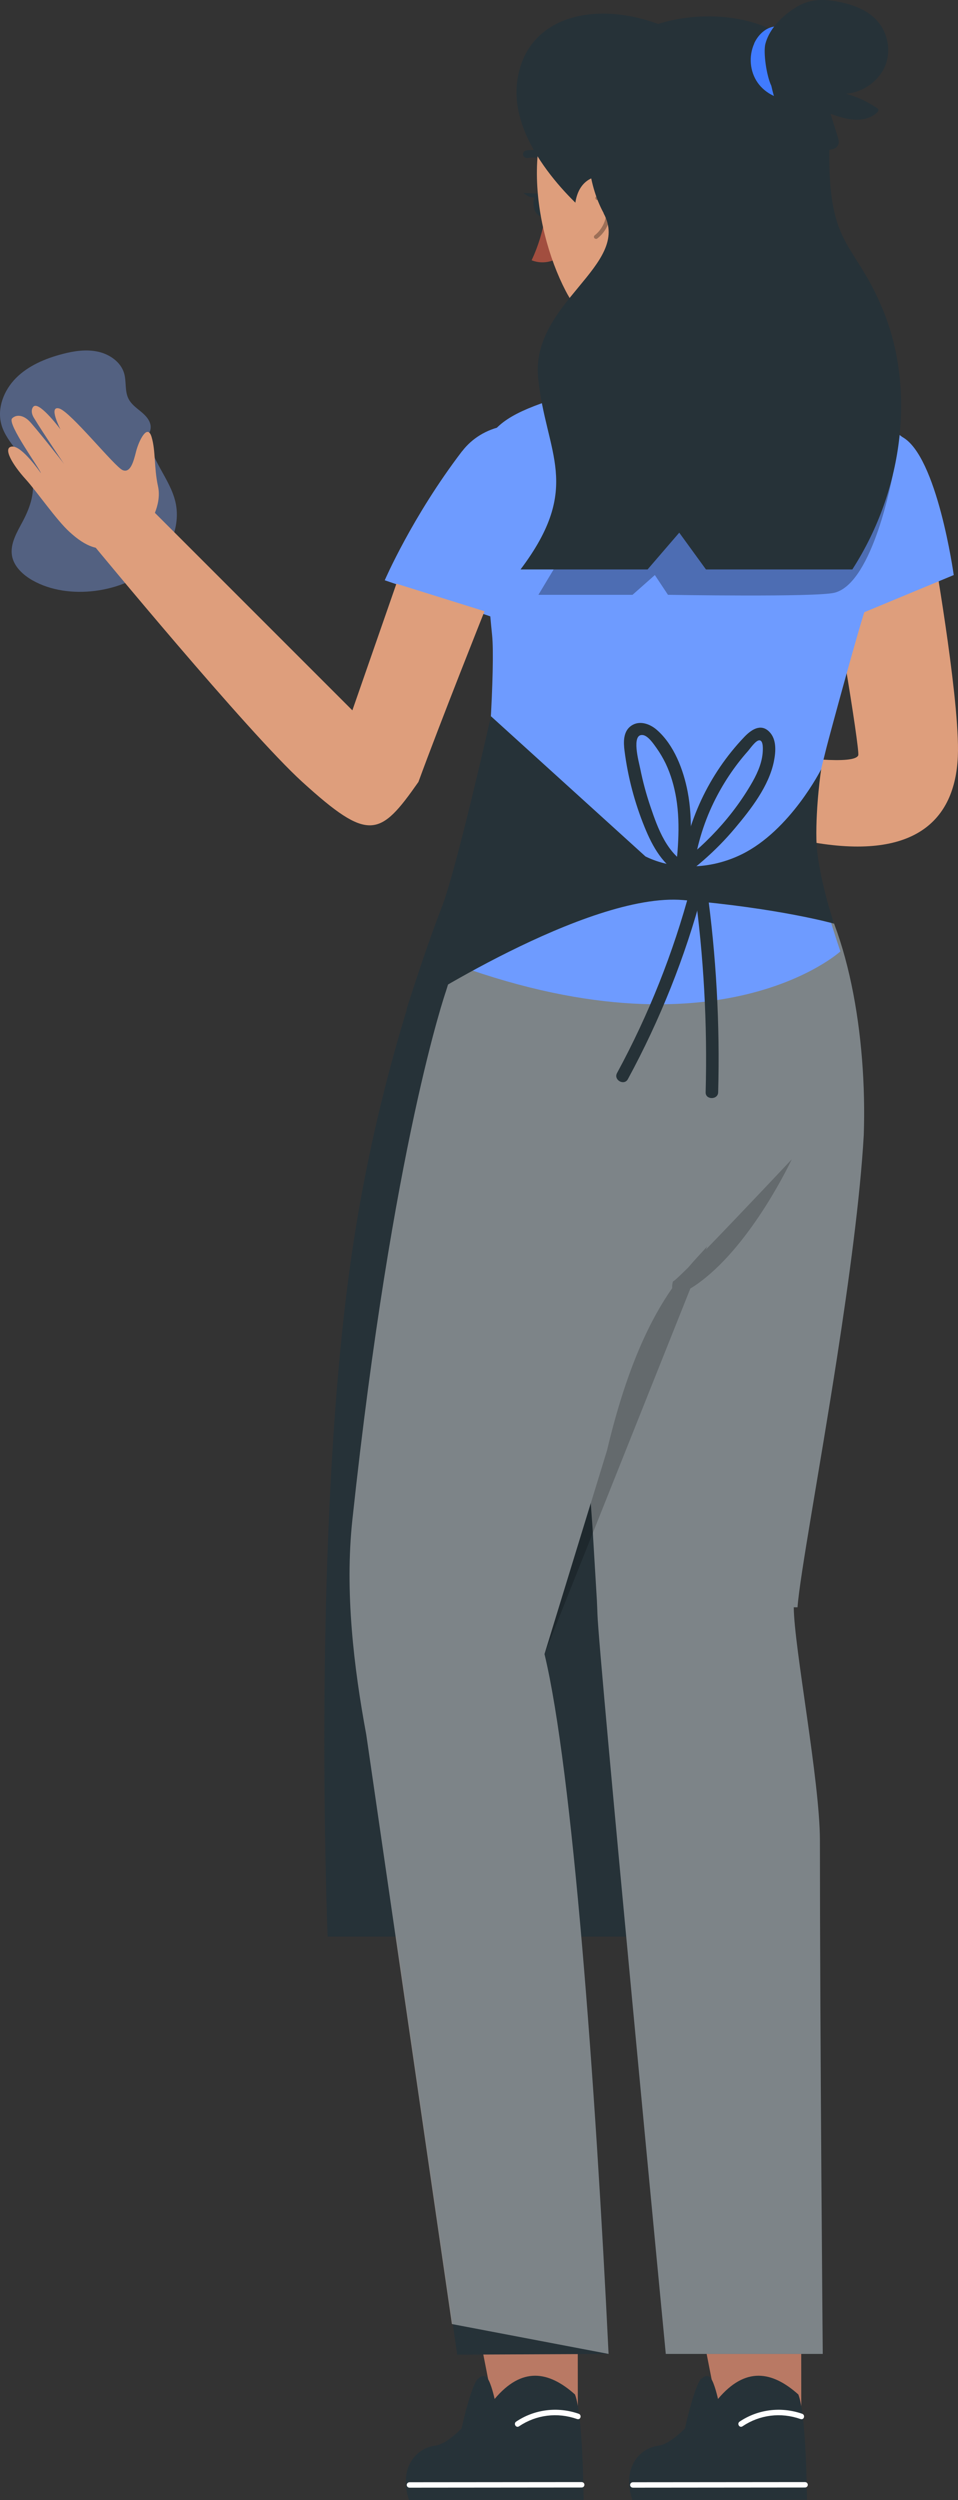 <svg width="87" height="227" viewBox="0 0 87 227" fill="none" xmlns="http://www.w3.org/2000/svg">
<rect x="0" y="0" width="87" height="227" fill="#333333" stroke="none"/>
<g id="&#208;&#182;&#208;&#181;&#208;&#189;&#209;&#137;&#208;&#184;&#208;&#189;&#208;&#176;">
<g id="Group">
<path id="Vector" d="M72.753 204.666L72.768 218.902L65.288 219.417L62.663 206.038C66.085 203.852 69.453 203.336 72.753 204.666Z" fill="#B97964"/>
<path id="Vector_2" d="M72.502 217.42C73.238 219.301 73.284 226.985 73.284 226.985L57.429 227C56.488 224.218 57.944 222.322 59.795 222.068C60.592 221.959 61.525 221.182 62.208 220.499C62.208 220.412 63.179 216.141 63.778 215.938C63.778 215.938 64.188 215.495 64.544 215.938C64.893 216.381 65.204 217.826 65.204 217.826C67.677 214.885 70.105 215.277 72.502 217.42Z" fill="#263238"/>
<path id="Vector_3" d="M72.7 219.65C70.909 219.018 68.99 219.257 67.427 220.311C67.154 220.492 66.896 220.064 67.169 219.882C68.831 218.764 70.932 218.502 72.844 219.17C73.155 219.279 73.018 219.759 72.707 219.65H72.7Z" fill="white"/>
<path id="Vector_4" d="M57.482 225.882L73.102 225.867C73.246 225.867 73.36 225.758 73.36 225.62C73.36 225.482 73.246 225.373 73.102 225.373L57.482 225.388C57.338 225.388 57.224 225.497 57.224 225.635C57.224 225.773 57.338 225.882 57.482 225.882Z" fill="white"/>
</g>
<g id="Group_2">
<path id="Vector_5" d="M52.46 204.665L52.475 218.901L44.995 219.417L42.37 206.038C45.791 203.852 49.16 203.336 52.46 204.665Z" fill="#B97964"/>
<path id="Vector_6" d="M52.217 217.419C52.953 219.301 52.998 226.985 52.998 226.985L37.144 227C36.203 224.218 37.659 222.322 39.51 222.068C40.307 221.959 41.24 221.182 41.923 220.499C41.923 220.412 42.894 216.141 43.493 215.938C43.493 215.938 43.903 215.495 44.259 215.938C44.608 216.381 44.919 217.826 44.919 217.826C47.392 214.884 49.82 215.277 52.217 217.419Z" fill="#263238"/>
<path id="Vector_7" d="M52.407 219.649C50.616 219.018 48.697 219.257 47.134 220.31C46.861 220.492 46.603 220.063 46.877 219.882C48.538 218.763 50.647 218.502 52.551 219.17C52.862 219.279 52.725 219.758 52.414 219.649H52.407Z" fill="white"/>
<path id="Vector_8" d="M37.196 225.882L52.816 225.867C52.96 225.867 53.074 225.758 53.074 225.62C53.074 225.482 52.96 225.373 52.816 225.373L37.196 225.388C37.052 225.388 36.938 225.497 36.938 225.635C36.938 225.773 37.052 225.882 37.196 225.882Z" fill="white"/>
</g>
<path id="Vector_9" d="M43.743 74.034C43.743 74.034 35.491 90 32 113.5C28.246 138.773 29.754 175.844 29.754 175.844H67.533L67.533 127.558L71.357 80.041L43.743 74.034Z" fill="#263238"/>
<path id="Vector_10" d="M75.165 52.426C75.537 52.419 78.116 68.122 77.942 68.58C77.305 70.279 58.369 66.488 58.369 66.488L57.178 71.332C57.178 71.332 65.447 75.175 74.346 76.569C83.525 78 86.954 74.114 86.999 68.151C87.037 62.689 84.678 49.412 84.678 49.412L75.173 52.426H75.165Z" fill="#DE9E7C"/>
<g id="Group_3">
<g id="Group_4">
<path id="Vector_11" d="M43.425 79.983L72.76 78.356C77.054 83.745 78.746 94.154 78.442 103.073C78.116 108.782 77.107 116.205 76.007 123.309C74.414 133.572 72.624 143.159 72.427 145.941C72.412 145.941 72.108 145.941 72.085 145.941C72.108 149.544 74.452 161.681 74.46 167.085C74.467 185.505 74.718 213.737 74.718 213.737H60.463C60.463 213.737 54.387 150.43 54.258 146.595C54.243 146.166 54.227 145.738 54.205 145.295L53.803 138.598C53.37 132.475 52.801 125.655 52.619 118.762L51.952 107.591C43.486 104.671 39.579 94.778 38.152 92.686C40.618 84.878 41.278 83.346 43.417 79.968L43.425 79.983Z" fill="#263238"/>
<path id="Vector_12" d="M39.032 89.36C39.032 89.36 34.701 103.647 31.029 137.814C30.331 144.336 32.614 154.185 33.745 160.279L41.521 213.803L55.267 213.737C54.076 189.115 51.989 160.737 49.448 150.191L65.849 96.725L39.032 89.36Z" fill="#263238"/>
</g>
<g id="Group_5" opacity="0.4">
<path id="Vector_13" d="M43.425 79.983L72.76 78.356C77.054 83.745 78.746 94.154 78.442 103.073C78.116 108.782 77.107 116.205 76.007 123.309C74.414 133.572 72.624 143.159 72.427 145.941C72.412 145.941 72.108 145.941 72.085 145.941C72.108 149.544 74.452 161.681 74.46 167.085C74.467 185.505 74.718 213.737 74.718 213.737H60.463C60.463 213.737 54.387 150.43 54.258 146.595C54.243 146.166 54.227 145.738 54.205 145.295L53.803 138.598C53.37 132.475 52.801 125.655 52.619 118.762L51.952 107.591C43.486 104.671 41.926 92.092 40.5 90C42.965 82.192 41.278 83.346 43.417 79.968L43.425 79.983Z" fill="white"/>
<path id="Vector_14" d="M40.5 90C40.5 90 35.672 103.833 32 138C31.302 144.522 32.13 151.406 33.261 157.5L41.036 211.024L55.267 213.737C54.076 189.115 51.989 160.737 49.448 150.191L65.849 96.725L40.5 90Z" fill="white"/>
</g>
<path id="Vector_15" opacity="0.2" d="M49.448 150.198L55.13 131.684C56.95 123.999 59.151 119.677 61.047 116.961C61.017 116.67 61.115 116.351 61.115 116.351C61.184 116.365 61.7 115.879 62.481 115.109C63.148 114.324 63.748 113.714 64.218 113.177L64.104 113.46C67.298 110.17 71.903 105.267 71.903 105.267C71.903 105.267 68.406 112.784 63.626 116.365C63.27 116.634 62.966 116.837 62.693 116.997L49.44 150.212L49.448 150.198Z" fill="black"/>
</g>
<g id="Group_6">
<path id="Vector_16" d="M41.959 40.975C37.428 46.91 34.941 52.689 34.941 52.689L45.52 56.306C45.52 56.306 54.289 43.458 53.285 39.736C52.356 36.276 51.095 37.673 45.692 38.702C44.191 38.99 42.865 39.797 41.966 40.976L41.959 40.975Z" fill="#6E9BFF"/>
<path id="Vector_17" d="M78.677 55.084L83.047 40.819C80.285 36.868 66.6 33.832 66.6 33.832L57.588 34.304C57.588 34.304 54.121 35.045 51.155 35.967C47.195 37.202 45.056 38.197 44.107 40.303C44.107 40.303 43.697 48.075 44.691 57.677C44.964 60.321 44.35 71.144 43.576 75.676L39.169 86.745C64.742 96.95 76.318 86.389 76.318 86.389C75.575 84.218 73.822 78.545 73.488 76.431C73.731 73.729 73.86 72.603 75.059 67.868C75.286 66.953 78.268 55.97 78.67 55.084H78.677Z" fill="#6E9BFF"/>
<path id="Vector_18" d="M81.909 39.664C85.11 41.335 86.612 52.215 86.612 52.215L75.438 56.857C75.438 56.857 71.106 47.531 72.957 43.405C74.528 39.919 77.843 37.536 81.909 39.664Z" fill="#6E9BFF"/>
</g>
<g id="Group_7">
<g id="Group_8">
<path id="Vector_19" d="M0.136 38.579C-0.296 37.09 0.341 35.441 1.456 34.322C2.571 33.204 4.111 32.55 5.674 32.143C6.721 31.867 7.836 31.7 8.898 31.933C9.96 32.165 10.962 32.87 11.265 33.872C11.5 34.649 11.303 35.528 11.69 36.247C11.918 36.676 12.32 36.988 12.707 37.3C13.093 37.613 13.473 37.961 13.624 38.419C13.784 38.877 13.624 39.465 13.169 39.661L13.465 39.523C13.609 41.687 15.422 43.431 15.923 45.544C16.393 47.505 15.627 49.641 14.178 51.101C12.729 52.568 10.681 53.396 8.595 53.657C6.668 53.89 4.635 53.643 2.958 52.699C2.078 52.197 1.267 51.442 1.092 50.476C0.895 49.365 1.555 48.304 2.086 47.302C2.753 46.038 3.247 44.586 2.86 43.22C2.382 41.499 0.637 40.307 0.136 38.586V38.579Z" fill="#536181"/>
</g>
<path id="Vector_20" d="M36 53L32 64.5L14 46.5L8.5 49.5C8.5 49.5 22.5 66.495 27.453 71C33.5 76.5 34.5 76 38 71C39.973 65.601 44 55.5 44 55.5L36 53Z" fill="#DE9E7C"/>
</g>
<g id="Group_9">
<g id="Group_10">
<path id="Vector_21" d="M67.162 22.116C66.373 25.907 64.567 33.483 67.306 36.018C67.306 36.018 66.206 39.809 58.893 39.809C50.859 39.809 55.077 36.018 55.077 36.018C59.469 35.015 59.378 31.907 58.627 28.98L67.154 22.116H67.162Z" fill="#DE9E7C"/>
<path id="Vector_22" d="M50.609 15.165C50.708 15.165 50.798 15.129 50.867 15.063C51.003 14.933 51.003 14.715 50.867 14.584C50.047 13.821 48.902 13.48 47.772 13.669C47.582 13.712 47.468 13.887 47.506 14.068V14.083C47.552 14.264 47.734 14.381 47.923 14.344C48.819 14.192 49.729 14.468 50.374 15.078C50.434 15.136 50.51 15.172 50.601 15.172L50.609 15.165Z" fill="#263238"/>
<path id="Vector_23" d="M49.517 19.552C49.304 20.961 48.887 22.334 48.28 23.634C48.993 23.917 49.797 23.874 50.472 23.532L49.517 19.552Z" fill="#A24E3F"/>
<path id="Vector_24" d="M49.82 18.463C49.956 19.029 49.751 19.559 49.364 19.647C48.978 19.734 48.56 19.349 48.469 18.79C48.378 18.23 48.53 17.7 48.917 17.606C49.304 17.511 49.676 17.896 49.82 18.463Z" fill="#263238"/>
<path id="Vector_25" d="M49.046 17.584L47.536 17.519C47.536 17.519 48.515 18.42 49.046 17.584Z" fill="#263238"/>
<path id="Vector_26" d="M69.157 12.027C70.386 19.073 71.061 22.029 68.262 26.423C64.051 33.026 54.758 32.982 51.375 26.423C48.318 20.547 46.831 10.015 53.249 5.643C57.77 2.512 64.082 3.478 67.359 7.807C68.3 9.057 68.922 10.502 69.164 12.027H69.157Z" fill="#DE9E7C"/>
<path id="Vector_27" d="M60.115 2.309C53.978 -0.103 47.567 1.51 46.945 7.626C46.323 13.734 53.515 19.552 53.515 19.552L60.115 2.309Z" fill="#263238"/>
<path id="Vector_28" d="M57.156 18.172C57.322 19.545 56.92 20.932 56.033 22.029C54.842 23.46 53.135 22.704 52.536 21.077C51.989 19.61 51.959 17.09 53.605 16.24C54.804 15.652 56.276 16.102 56.89 17.25C57.049 17.54 57.133 17.86 57.156 18.179V18.172Z" fill="#DE9E7C"/>
<path id="Vector_29" opacity="0.3" d="M54.129 21.695C54.174 21.695 54.212 21.68 54.25 21.651C55.009 21.063 55.464 20.118 55.441 19.181C55.434 18.797 55.35 18.499 55.183 18.259C54.963 17.939 54.591 17.765 54.235 17.801C54.129 17.816 54.06 17.903 54.068 18.005C54.083 18.106 54.182 18.179 54.28 18.165C54.493 18.136 54.72 18.259 54.864 18.462C54.993 18.644 55.054 18.884 55.062 19.189C55.077 20.009 54.675 20.845 54.007 21.368C53.924 21.433 53.916 21.542 53.977 21.622C54.015 21.666 54.068 21.687 54.121 21.687L54.129 21.695Z" fill="black"/>
</g>
<g id="Group_11">
<path id="Vector_30" opacity="0.3" d="M81.09 43.071C81.045 43.216 79.307 52.934 75.787 53.82C74.111 54.242 60.661 54.009 60.661 54.009L59.47 52.215L57.444 54.009H48.895L53.78 45.867L53.279 32.568L81.09 43.071Z" fill="black"/>
<path id="Vector_31" d="M54.827 19.363C51.807 13.858 53.522 3.907 60.19 2.047C66.191 0.37 75.704 2.091 75.347 12.369C74.991 22.654 77.494 21.571 80.203 28.181C83.047 35.11 82.213 44.24 77.403 51.707H64.112L61.685 48.366L58.809 51.707H47.271C52.968 44.146 49.562 41.19 48.872 34.326C48.181 27.462 57.414 24.099 54.812 19.363H54.827Z" fill="#263238"/>
<path id="Vector_32" d="M68.49 3.943C68.846 3.158 69.567 2.447 70.462 2.396C70.917 2.367 71.372 2.512 71.805 2.657L71.888 3.202C72.237 4.052 72.95 4.706 73.489 5.468C74.027 6.224 74.384 7.233 73.929 8.039C73.587 8.642 72.859 8.962 72.154 9.035C70.864 9.165 69.529 8.541 68.808 7.509C68.087 6.478 67.981 5.091 68.497 3.95L68.49 3.943Z" fill="#407BFF"/>
<path id="Vector_33" d="M70.044 7.785C69.604 6.863 69.308 4.771 69.506 3.987C69.809 2.832 70.651 1.866 71.622 1.118C72.115 0.74 72.654 0.406 73.253 0.21C74.232 -0.11 75.309 -0.023 76.318 0.195C77.463 0.442 78.609 0.863 79.436 1.655C80.566 2.73 80.968 4.452 80.422 5.882C79.876 7.313 78.412 8.388 76.826 8.512C77.82 8.788 78.768 9.224 79.61 9.79C79.686 9.841 79.762 9.899 79.777 9.986C79.785 10.066 79.724 10.139 79.663 10.204C79.14 10.72 78.344 10.909 77.593 10.865C76.841 10.822 76.128 10.582 75.423 10.335C75.643 11.032 75.863 11.722 76.075 12.419C76.144 12.63 76.212 12.863 76.144 13.08C75.999 13.567 75.324 13.669 74.801 13.582C73.208 13.313 71.903 12.151 71.129 10.792C70.59 9.855 70.279 8.824 70.044 7.778V7.785Z" fill="#263238"/>
</g>
</g>
<g id="Group_12">
<path id="Vector_34" d="M40.094 82.438C41.429 79.075 44.585 65.035 44.585 65.035L58.62 77.768C61.184 79.024 64.484 78.981 67.344 77.579C71.782 75.407 74.573 69.851 74.573 69.851C74.573 69.851 74.08 73.126 74.141 76.206C74.202 79.286 75.742 83.869 75.742 83.869C75.742 83.869 70.788 82.467 62.056 81.726C53.325 80.978 36.908 91.684 36.908 91.684C36.908 91.684 38.759 85.816 40.094 82.453V82.438Z" fill="#263238"/>
<path id="Vector_35" d="M61.814 79.163C62.367 74.63 64.355 70.323 67.572 66.938C68.171 66.306 69.058 65.638 69.855 66.437C70.553 67.127 70.454 68.275 70.28 69.139C69.825 71.384 68.201 73.468 66.737 75.211C65.007 77.274 62.944 79.061 60.661 80.543C60.054 80.935 59.485 79.991 60.084 79.598C63.377 77.47 66.183 74.63 68.148 71.318C68.679 70.425 69.157 69.451 69.256 68.413C69.278 68.151 69.362 67.2 68.945 67.222C68.618 67.236 68.133 67.963 67.928 68.195C66.669 69.611 65.622 71.202 64.803 72.887C63.847 74.863 63.225 76.991 62.959 79.148C62.876 79.838 61.738 79.845 61.821 79.148L61.814 79.163Z" fill="#263238"/>
<path id="Vector_36" d="M62.034 79.547C60.221 78.639 59.257 76.867 58.544 75.117C57.634 72.887 57.019 70.548 56.716 68.173C56.617 67.396 56.579 66.415 57.323 65.899C58.066 65.384 59.007 65.718 59.637 66.263C61.222 67.635 62.064 69.909 62.444 71.863C62.974 74.601 62.686 77.383 62.39 80.121C62.315 80.811 61.177 80.818 61.252 80.121C61.526 77.601 61.829 75.015 61.412 72.487C61.23 71.405 60.926 70.323 60.448 69.32C60.213 68.841 59.94 68.369 59.629 67.933C59.379 67.585 58.87 66.807 58.377 66.742C57.292 66.604 58.028 69.226 58.142 69.793C58.377 70.962 58.688 72.124 59.075 73.257C59.743 75.233 60.585 77.579 62.626 78.603C63.278 78.93 62.701 79.867 62.049 79.547H62.034Z" fill="#263238"/>
<path id="Vector_37" d="M64.332 81.007L63.779 81.182L64.196 80.659C65.046 86.796 65.387 92.992 65.22 99.18C65.205 99.878 64.059 99.885 64.082 99.18C64.249 92.992 63.908 86.796 63.058 80.659C63.028 80.419 63.263 80.201 63.475 80.136L64.029 79.962C64.727 79.736 65.023 80.79 64.332 81.015V81.007Z" fill="#263238"/>
<path id="Vector_38" d="M63.794 80.993C62.223 86.891 59.947 92.592 57.019 97.989C56.678 98.614 55.699 98.062 56.033 97.437C58.916 92.12 61.146 86.506 62.694 80.702C62.876 80.027 63.976 80.31 63.794 80.993Z" fill="#263238"/>
</g>
<path id="Vector_39" d="M13.487 47.687C13.487 47.687 14.731 45.908 14.352 44.172C13.973 42.436 14.147 40.954 13.768 39.683C13.389 38.412 12.607 40.032 12.365 40.969C12.129 41.913 11.849 42.973 11.143 42.69C10.43 42.407 6.409 37.381 5.378 37.09C4.346 36.8 5.5 39 5.5 39C5.5 39 3.724 36.611 3.117 36.865C2.958 36.93 2.707 37.33 3.079 37.94C3.914 39.32 5.825 42.138 5.825 42.138C5.719 41.971 3.102 38.666 2.639 38.216C2.04 37.635 1.441 37.649 1.099 37.991C0.614 38.485 3.709 42.69 3.709 42.959C3.709 42.959 2.009 40.475 1.099 40.547C0.189 40.62 1.167 42.233 2.321 43.504C3.375 44.666 5.12 47.215 6.311 48.297C7.775 49.634 9.072 50.215 10.832 49.532C12.592 48.849 13.472 47.68 13.472 47.68L13.487 47.687Z" fill="#DE9E7C"/>
</g>
</svg>
